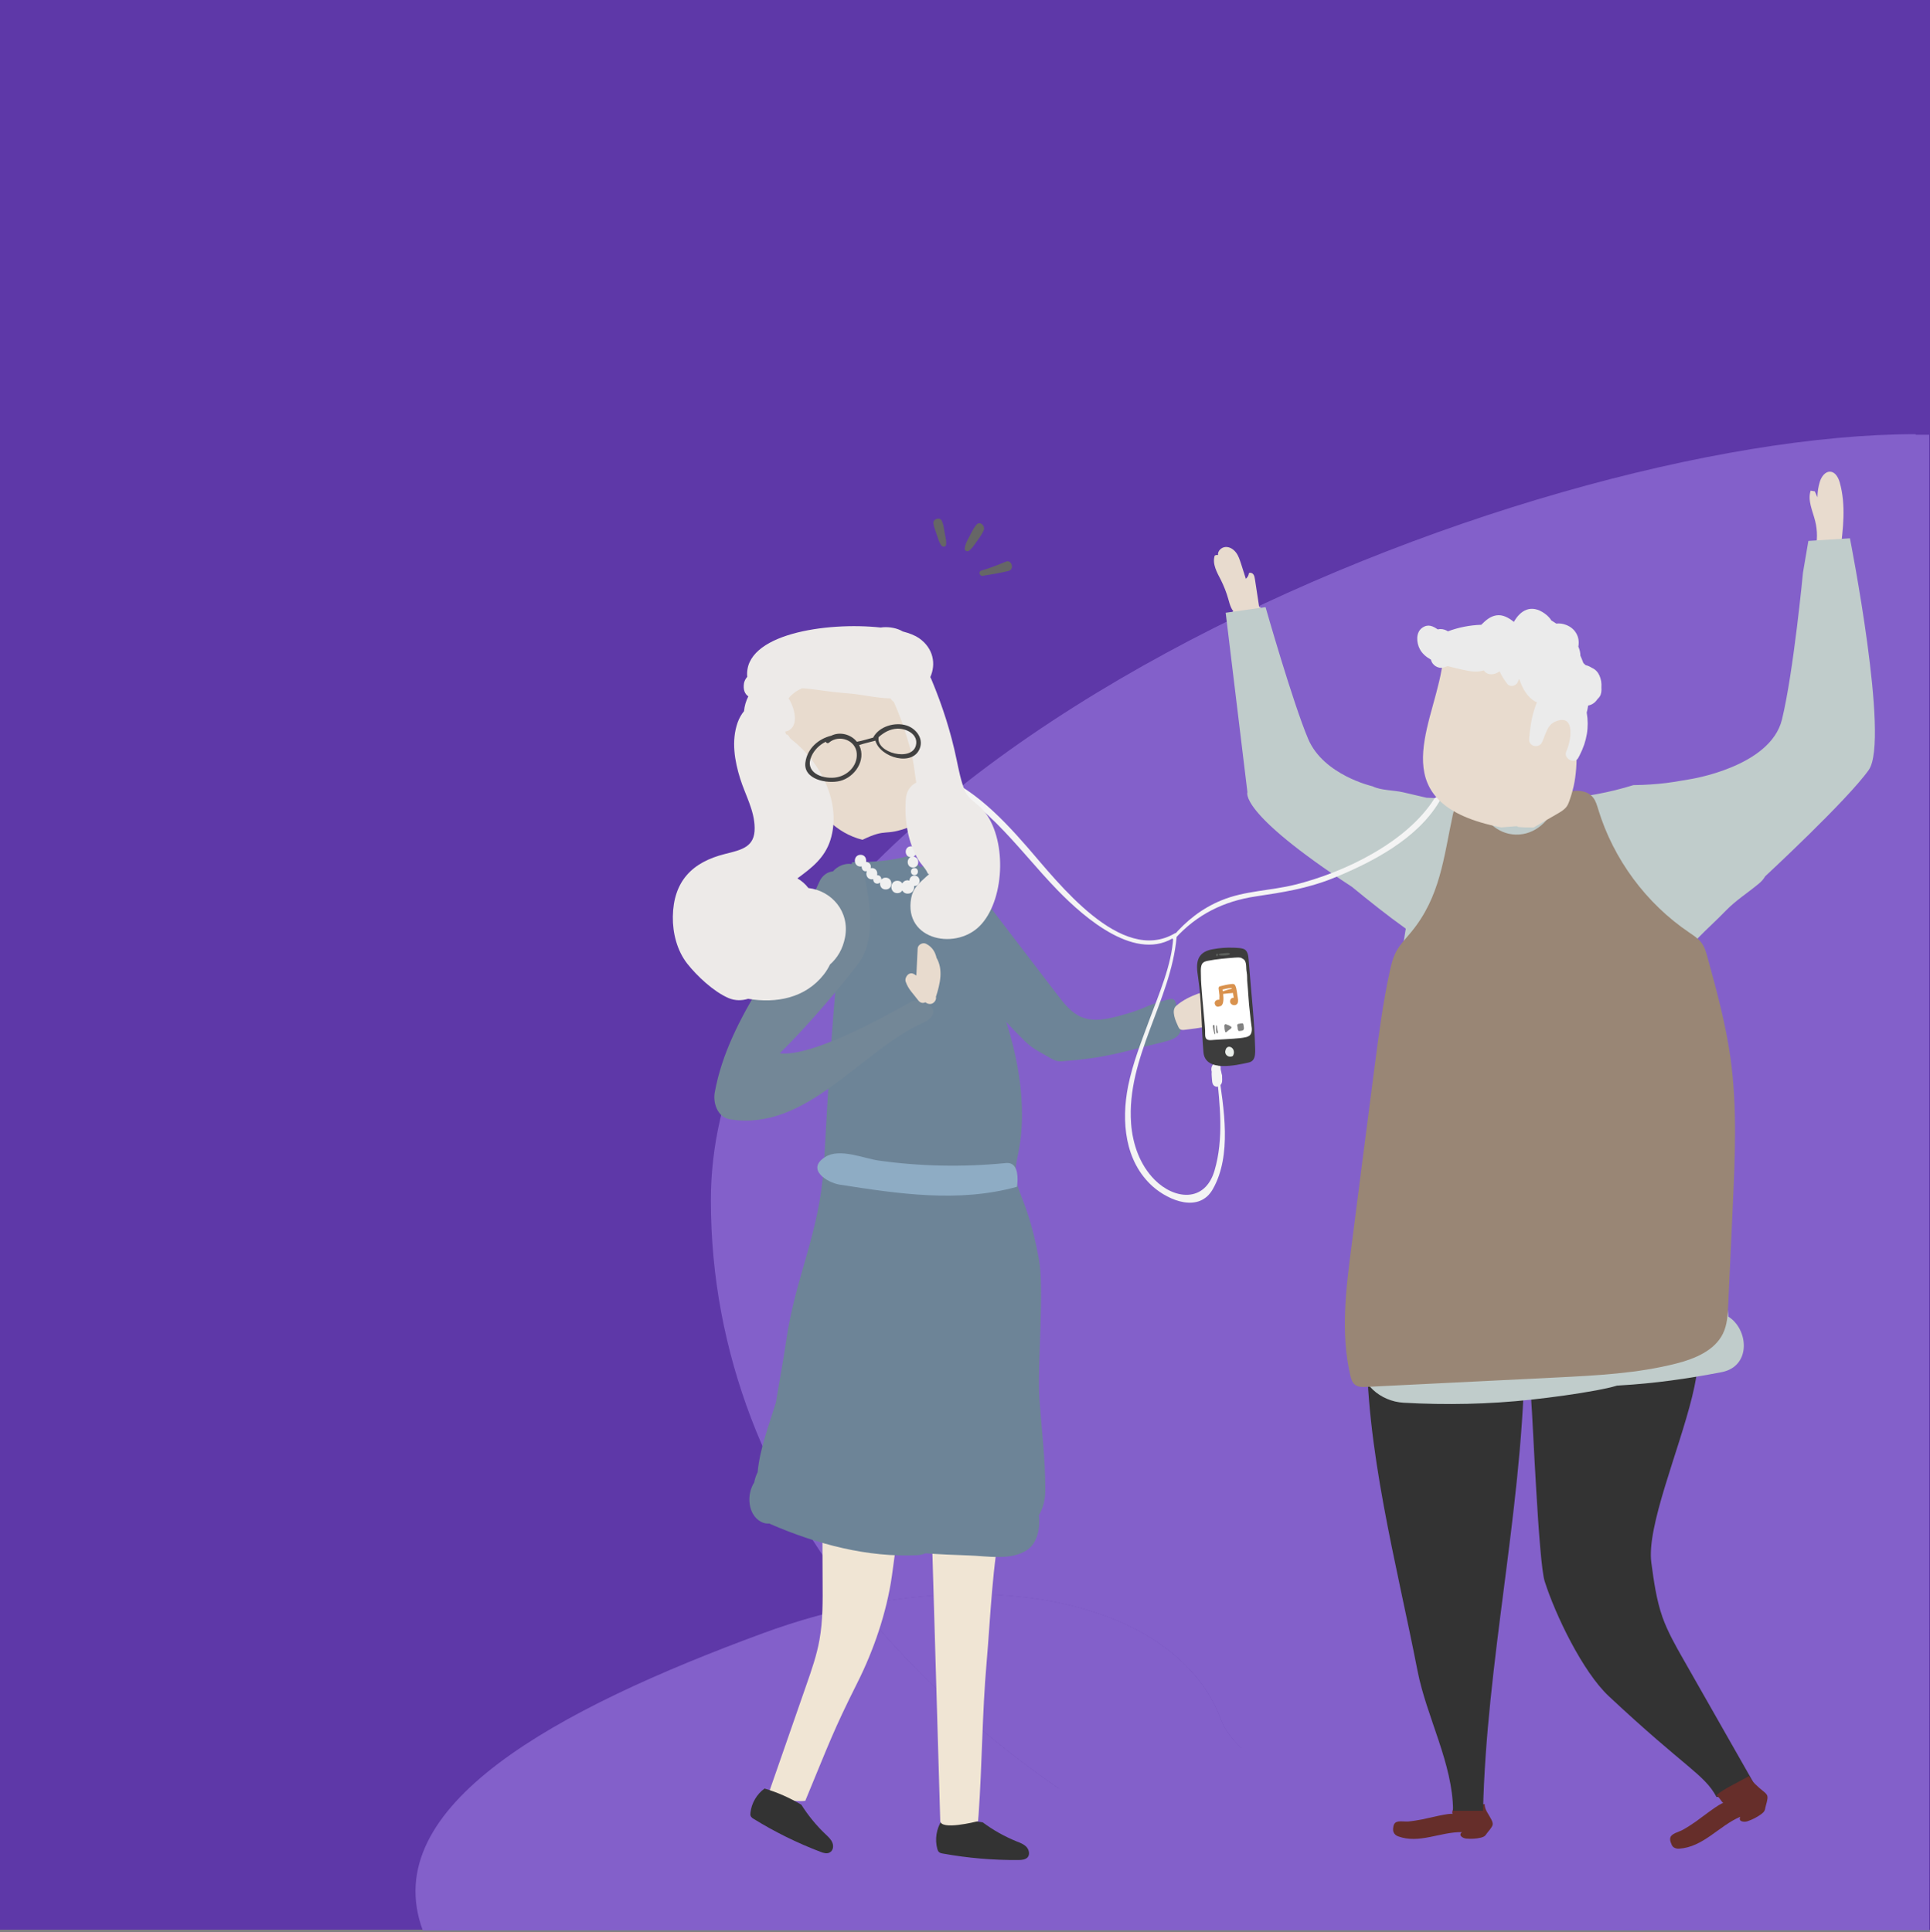 <svg width="720" height="721" viewBox="0 0 720 721" fill="none" xmlns="http://www.w3.org/2000/svg">
<rect x="0" y="0" width="720" height="721" fill="#808080" stroke="none"/>
<rect width="720" height="720" fill="#5E38A8"/>
<path d="M157.708 720.225H719.708V162.225H713.708L596.208 622.725L157.708 720.225Z" fill="#8360CA"/>
<path fill-rule="evenodd" clip-rule="evenodd" d="M514.804 681.76C490.297 670.415 461.177 656.935 455.605 641.888C441.135 602.806 384.493 586.315 320.816 599.111C367.327 656.842 437.918 702.097 509.643 719.725C576.003 713.901 549.877 697.995 514.804 681.76Z" fill="#8360CA"/>
<path d="M157.708 720.225L354.222 719.725C429.956 719.725 480.039 719.725 509.643 719.725C437.918 702.097 367.327 656.842 320.816 599.111C308.97 601.491 296.881 604.886 284.774 609.336C207.589 637.712 140.545 673.871 157.708 720.225Z" fill="#8360CA"/>
<path fill-rule="evenodd" clip-rule="evenodd" d="M320.816 599.111C367.327 656.842 437.918 702.097 509.643 719.725C576.003 713.901 549.877 697.995 514.804 681.76C490.297 670.415 461.177 656.935 455.605 641.888C441.135 602.806 384.493 586.315 320.816 599.111Z" fill="#8360CA"/>
<path d="M612.763 720.225C649.178 715.786 674.129 721.46 690.708 719.018C709.192 716.295 717.268 703.482 719.221 655.315C720.739 617.879 718.559 559.086 714.691 467.076C714.691 303.671 714.195 218.422 714.691 162C568.156 162 265.192 284.47 265.192 447.875C265.192 505.338 286.637 556.685 320.816 599.111C384.493 586.315 441.135 602.806 455.605 641.888C461.177 656.935 490.297 670.415 514.804 681.76C549.877 697.995 576.003 713.901 509.643 719.725C534.806 719.725 587.881 720.225 612.763 720.225Z" fill="#8360CA"/>
<path d="M690.708 719.018H719.708L719.221 655.315C717.268 703.482 709.192 716.295 690.708 719.018Z" fill="#8360CA"/>
<g clip-path="url(#clip0)">
<path d="M300.414 671.916C295.825 672.449 291.014 671.116 287.048 668.271C293.063 650.982 294.845 645.871 300.86 628.582C302.776 623.116 304.692 617.606 305.716 611.828C307.009 604.717 306.919 597.295 306.875 590.006C306.608 561.606 307.499 467.695 307.231 439.295C307.187 436.895 307.187 434.451 307.989 432.273C310.306 426.051 326.791 427.162 332.806 427.429C334.142 427.473 343.9 428.717 344.88 429.74C346.038 430.895 355.84 430.184 355.929 431.917C357.132 454.317 342.919 499.162 341.004 522.762C340.38 530.584 333.83 580.362 332.716 588.095C330.756 601.74 325.9 615.784 319.929 627.693C310.751 646.004 309.37 650.316 300.414 671.916Z" fill="#F0E5D4"/>
<path d="M355.083 324.273C360.474 326.94 364.35 331.873 368.004 336.629C376.87 348.184 385.692 359.74 394.558 371.295C397.098 374.584 399.815 378.051 403.647 379.562C408.325 381.429 413.583 380.14 418.395 378.806C428.018 376.184 426.147 375.517 435.771 372.895C436.484 372.717 437.33 372.54 437.91 372.984C438.311 373.251 438.444 373.74 438.622 374.184C439.603 377.029 441.652 383.473 439.87 385.873C438.578 387.606 436.306 388.229 434.167 388.762C417.771 392.717 412.781 394.762 395.939 396.006C393.444 396.184 391.885 394.717 387.429 392.273C385.514 391.251 383.82 389.917 382.261 388.406C372.905 379.206 364.395 369.117 356.776 358.451C353.033 353.206 349.514 347.784 346.172 342.229C343.766 338.184 339.578 332.229 340.692 327.162C342.117 321.073 350.85 322.229 355.083 324.273Z" fill="#6D8497"/>
<path d="M343.855 286.184C343.365 278.406 339.978 271.117 336.503 264.139C333.741 258.495 330.711 252.717 325.676 248.895C324.696 248.139 323.582 247.428 322.335 247.339C321.266 247.25 320.196 247.561 319.216 247.917C309.592 251.028 299.79 254.228 291.37 259.784C290.746 260.184 290.122 260.672 289.855 261.339C289.632 261.961 289.766 262.628 289.855 263.295C293.775 282.761 302.196 308.495 321.756 313.339C331.246 308.761 329.553 312.272 339.399 308.539C336.77 303.384 344.211 291.961 343.855 286.184Z" fill="#E8DBCE"/>
<path d="M382.929 689.116C381.949 688.094 380.568 687.561 379.276 687.072C374.776 685.249 370.499 682.849 366.622 679.961C361.543 679.116 356.419 678.894 351.296 679.294C349.335 682.361 348.711 686.272 349.647 689.783C349.781 690.227 349.914 690.672 350.226 690.983C350.627 691.383 351.207 691.516 351.786 691.605C361.098 693.294 370.543 694.094 379.989 694.005C381.236 694.005 382.617 693.872 383.419 692.938C384.266 691.872 383.865 690.138 382.929 689.116Z" fill="#333333"/>
<path d="M310.527 687.559C310.037 686.27 308.968 685.337 307.943 684.359C304.513 681.115 301.483 677.381 298.943 673.381C294.622 670.804 290.033 668.759 285.221 667.337C282.325 669.426 280.364 672.759 279.963 676.315C279.919 676.759 279.874 677.204 280.052 677.604C280.275 678.092 280.765 678.448 281.255 678.715C289.097 683.559 297.428 687.648 306.027 690.937C307.141 691.381 308.478 691.781 309.503 691.204C310.795 690.537 311.062 688.848 310.527 687.559Z" fill="#333333"/>
<path d="M382.082 481.296C382.127 478.985 382.082 476.674 381.993 474.407V474.363C381.637 463.651 380.166 453.029 378.83 442.363C377.983 435.785 377.048 428.94 373.706 423.385C365.82 428.896 356.82 432.229 347.597 433.385C347.553 433.563 347.508 433.74 347.419 433.963C346.884 435.296 346.572 436.718 346.35 438.185C348.087 456.896 344.345 478.185 344.345 494.318C344.345 504.451 343.498 514.451 342.295 524.363C342.562 524.318 342.785 524.318 343.053 524.274C346.617 538.896 347.107 554.496 347.553 569.829C348.622 606.318 349.691 642.805 350.761 679.339C350.761 683.072 363.993 679.739 364.884 679.516C364.929 678.761 364.973 678.005 365.062 677.25C366.399 658.45 366.399 639.25 368.048 620.45C369.562 602.94 370.142 583.963 373.751 566.807C375.221 559.829 375.31 554.051 375.399 546.94C375.488 538.229 376.558 529.607 377.761 521.029C379.454 507.785 381.815 494.629 382.082 481.296Z" fill="#F0E5D4"/>
<path d="M389.968 556.14C390.013 544.629 388.543 533.029 387.741 521.562C386.939 510.051 389.657 481.073 387.563 469.74C382.572 442.54 376.691 444.584 379.632 431.429C387.964 394.184 363.102 343.695 339.355 319.251C332.493 321.295 325.231 321.651 317.924 321.695C317.746 322.184 317.612 322.718 317.478 323.295C310.795 358.051 308.211 422.184 307.32 435.162C305.582 460.629 296.716 476.362 293.285 500.229C292.216 507.695 290.701 515.518 289.453 523.295C286.958 531.473 283.483 540.318 282.637 549.295C282.057 550.451 281.612 551.784 281.345 553.162C278.449 557.651 278.939 565.073 283.84 567.784C284.909 568.362 285.978 568.54 287.048 568.451C287.226 568.54 287.359 568.629 287.538 568.718C304.914 576.229 323.761 581.162 342.162 580.273C343.32 580.229 344.345 579.962 345.28 579.562C350.627 579.962 355.929 580.184 361.365 580.362C368.137 580.54 377.226 582.451 383.33 578.229C386.939 575.695 388.142 570.318 387.563 565.384C389.033 562.94 389.924 559.873 389.968 556.14Z" fill="#6D8497"/>
<path d="M339.934 373.74C329.686 379.473 303.087 394.362 290.879 393.029C302.954 381.073 314.226 367.295 320.018 359.784C326.701 351.118 324.652 337.295 322.647 327.384C321.355 320.94 314.136 321.162 310.75 325.118C308.656 325.34 306.74 326.584 305.582 329.162C293.998 355.651 271.899 378.54 266.642 407.607C265.929 411.562 267.666 416.895 272.345 417.651C300.949 422.229 320.731 392.362 344.256 381.651C353.746 377.295 343.632 371.651 339.934 373.74Z" fill="#738797"/>
<path d="M349.38 357.383C348.89 355.205 347.776 353.294 345.459 352.139C344.256 351.516 342.43 352.45 342.341 353.872C342.162 357.25 342.029 360.627 341.851 363.961C341.539 363.783 341.227 363.605 340.915 363.427C339.133 362.361 337.306 364.672 337.885 366.316C338.865 369.161 340.736 370.805 342.474 373.161C343.32 374.316 344.39 374.405 345.236 373.961C346.172 374.761 347.642 374.983 348.667 373.739C349.157 373.116 349.291 372.494 349.157 371.916C350.761 366.939 351.919 361.783 349.38 357.383Z" fill="#E8DBCE"/>
<path d="M375.265 209.562C372.236 210.806 369.251 212.006 366.132 212.895C364.84 213.25 365.419 215.073 366.666 214.85C369.874 214.317 373.082 213.828 376.246 213.028C378.563 212.45 377.404 208.673 375.265 209.562Z" fill="#666666"/>
<path d="M351.34 194.318C350.627 192.807 348.087 193.563 348.221 195.207C348.355 196.585 348.934 197.918 349.379 199.252C349.869 200.629 350.27 202.318 351.162 203.518C351.607 204.096 352.81 204.229 352.944 203.252C353.122 201.829 352.721 200.363 352.454 198.985C352.186 197.385 352.008 195.741 351.34 194.318Z" fill="#666666"/>
<path d="M364.216 195.828C363.102 197.206 362.345 198.806 361.543 200.361C360.83 201.739 360.028 203.117 359.894 204.717C359.805 205.472 360.785 205.917 361.365 205.561C362.523 204.806 363.236 203.65 364.038 202.539C365.063 201.028 366.266 199.561 366.978 197.872C367.647 196.184 365.553 194.228 364.216 195.828Z" fill="#666666"/>
<path d="M519.712 682.226C519.756 681.648 519.846 681.026 520.157 680.537C520.959 679.071 523.766 679.737 525.237 679.648C527.108 679.471 528.935 679.159 530.806 678.804C531.964 678.582 541.588 676.182 541.9 676.893C541.41 675.826 542.435 674.671 542.747 673.293C546.044 672.226 549.875 673.604 553.885 673.159C553.796 675.115 555.266 676.804 556.113 678.448C556.514 679.204 557.004 680.048 556.826 680.893C556.603 681.915 555.177 683.337 554.598 684.182C554.375 684.493 554.152 684.848 553.841 685.071C553.44 685.382 552.95 685.515 552.504 685.648C550.722 686.093 548.806 686.182 546.935 686.004C545.91 685.915 543.816 684.893 545.375 683.604C537.311 683.471 529.425 688.093 521.539 685.16C520.826 684.893 520.157 684.36 519.89 683.648C519.667 683.115 519.667 682.671 519.712 682.226Z" fill="#662E2A"/>
<path d="M509.865 499.295C509.865 498.006 521.226 498.628 521.761 499.828C530.85 500.05 539.939 500.318 548.984 500.54C551.033 500.584 553.261 500.717 554.865 502.006C557.048 503.784 568.81 507.251 568.721 510.051C567.474 565.34 554.553 620.362 553.261 675.649C549.518 675.649 545.82 675.649 542.078 675.649C541.989 657.96 532.187 640.715 528.801 623.337C520.959 583.117 509.286 540.318 509.865 499.295Z" fill="#333333"/>
<path d="M581.775 493.384C582.711 492.317 584.27 492.051 585.696 491.829C592.157 490.895 600.221 490.629 603.562 496.184C604.721 498.14 603.34 503.74 605.345 502.673C663.756 471.606 612.473 556.229 616.038 583.029C616.973 589.917 617.909 596.895 620.226 603.473C622.142 608.806 624.949 613.784 627.756 618.717C636.622 634.316 645.488 649.916 654.355 665.471C650.434 668.627 645.444 670.449 640.364 670.493C635.686 661.871 629.137 660.005 600.132 632.849C590.464 623.782 580.261 602.629 576.251 590.006C573.978 582.851 571.84 529.651 571.216 522.184C569.478 500.94 568.944 515.029 567.251 493.784C567.117 492.184 580.706 494.629 581.775 493.384Z" fill="#333333"/>
<path d="M677.166 194.406C676.231 190.628 674.27 186.762 675.473 183.073C676.008 183.162 676.498 183.251 677.033 183.34C677.345 184.095 677.701 184.806 678.013 185.562C678.013 183.606 678.325 181.606 678.904 179.74C679.483 177.917 680.864 175.873 682.825 176.006C684.741 176.14 685.81 178.228 686.345 180.051C688.706 188.495 687.592 197.428 686.478 206.14C683.36 206.317 680.196 206.006 677.166 205.251C678.058 201.695 678.058 197.962 677.166 194.406Z" fill="#E8DBCE"/>
<path d="M619.647 342.229C605.701 349.029 587.033 309.473 604.676 301.384C620.671 294.051 647.449 293.207 661.751 281.873C668.612 276.451 672.845 268.673 673.602 259.296C675.117 240.673 676.186 222.007 676.765 203.384C680.775 203.207 684.785 203.029 688.751 202.851C690.978 225.962 693.206 249.118 695.434 272.229C695.879 276.673 696.28 281.296 695.033 285.696C693.83 289.918 691.201 293.429 688.439 296.673C670.394 317.918 641.835 331.384 619.647 342.229Z" fill="#E8DBCE"/>
<path d="M623.078 685.915C623.256 684.138 626.286 683.56 627.667 682.804C629.449 681.826 631.143 680.715 632.791 679.56C633.816 678.849 642.281 672.271 642.905 672.804C641.969 671.96 641.791 670.982 640.276 669.871C643.083 667.382 648.786 664.849 652.529 662.671C653.331 664.626 656.048 666.893 657.563 668.138C658.276 668.715 659.167 669.338 659.346 670.226C659.568 671.338 658.811 673.338 658.588 674.449C658.499 674.849 658.454 675.293 658.232 675.649C658.009 676.138 657.563 676.449 657.162 676.804C655.558 678.004 653.732 678.938 651.86 679.56C650.836 679.915 648.296 679.826 649.232 677.871C641.256 681.249 635.464 689.204 626.375 689.782C625.529 689.827 624.638 689.604 624.058 688.982C623.747 688.626 623.524 688.182 623.39 687.693C623.167 687.16 622.989 686.538 623.078 685.915Z" fill="#662E2A"/>
<path d="M453.147 207.34C453.503 207.073 453.993 207.029 454.394 207.118C454.171 205.607 455.642 204.185 457.201 204.096C458.761 204.007 460.186 204.94 461.122 206.185C462.058 207.429 462.503 208.896 462.993 210.362C463.572 212.229 464.196 214.096 464.775 215.962C465.399 215.429 465.845 214.673 465.934 213.829C466.468 213.518 467.226 213.829 467.582 214.318C467.939 214.807 468.072 215.473 468.161 216.096C468.741 219.873 469.32 223.651 469.899 227.474C468.473 228.14 467.137 228.94 465.666 229.34C464.196 229.785 462.459 229.785 461.166 228.985C459.34 227.874 458.805 225.562 458.226 223.518C457.558 221.118 456.622 218.762 455.508 216.496C454.038 213.651 452.166 210.451 453.147 207.34Z" fill="#E8DBCE"/>
<path d="M470.121 226.449C474.131 242.671 478.542 258.805 483.354 274.849C485.76 282.894 490.839 288.938 497.745 292.449C512.136 299.738 527.552 301.249 542.612 304.76C559.23 308.627 555.889 325.56 542.522 328.094C521.092 332.183 497.121 325.56 477.651 310.271C474.711 307.96 471.815 305.338 469.988 301.871C468.117 298.271 467.582 294.138 467.136 290.183C464.686 269.516 462.235 248.849 459.829 228.183C463.171 227.605 466.646 227.027 470.121 226.449Z" fill="#E8DBCE"/>
<path d="M504.34 330.895C510.845 336.228 517.528 341.561 524.434 346.495C515.791 399.472 509.018 453.383 507.325 507.117C507.058 516.317 515.033 522.895 523.632 523.383C539.538 524.272 555.4 523.961 571.261 522.228C579.37 521.339 587.523 520.228 595.543 518.761C598.35 518.228 600.934 517.695 603.296 516.983C603.563 516.983 603.83 516.983 604.098 516.939C617.241 516.183 629.449 514.45 642.325 511.961C653.375 509.783 652.35 496.006 644.776 491.25C644.687 488.317 643.974 485.339 642.548 482.45C643.929 451.872 644.553 421.339 640.142 391.028C640.008 387.428 639.741 383.872 639.34 380.317C638.226 370.094 636.043 360.05 633.281 350.183C636.711 346.628 640.365 343.383 643.796 339.828C647.672 335.828 652.083 333.117 656.315 329.561C657.251 328.761 658.008 327.872 658.499 326.983C658.499 326.983 689.33 298.406 697.173 287.25C705.014 276.05 690.132 200.85 690.132 200.85L674.627 201.828L672.622 213.606C672.622 213.606 669.102 250.717 664.781 268.45C660.459 286.228 630.34 290.761 630.34 290.761C628.424 291.072 626.508 291.428 624.504 291.739C620.672 292.361 616.751 292.672 612.875 292.85C611.716 292.895 610.513 292.895 609.355 292.939C591.4 298.494 572.464 299.872 554.197 295.917C553.617 296.539 553.083 297.161 552.593 297.828C551.345 297.428 549.964 297.25 548.36 297.428C543.058 297.961 537.622 297.917 532.187 297.65C529.246 296.983 526.35 296.317 523.409 295.606C519.979 294.806 515.122 294.939 512.048 293.383C512.048 293.383 493.781 289.25 488.033 275.739C482.286 262.183 472.127 226.539 472.127 226.539L457.246 228.628L465.355 295.517C465.533 295.428 460.989 302.539 504.34 330.895Z" fill="#C0CCCB"/>
<path d="M526.439 347.784C524.389 350.273 522.028 352.628 520.602 355.517C519.577 357.606 518.998 359.917 518.508 362.184C515.879 374.184 514.32 386.406 512.716 398.628C509.865 420.673 507.013 442.717 504.206 464.762C502.112 480.85 500.063 497.339 503.716 513.117C504.028 514.406 504.384 515.784 505.454 516.628C506.657 517.606 508.305 517.562 509.865 517.473C533.478 516.317 557.137 515.117 580.751 513.962C595.721 513.206 610.825 512.45 625.305 508.762C632.256 506.984 639.652 503.962 642.77 497.562C644.374 494.273 644.553 490.495 644.731 486.806C645.31 474.584 645.845 462.406 646.424 450.184C647.27 431.695 648.117 413.073 645.577 394.762C643.795 382.095 640.454 369.739 637.068 357.428C636.533 355.428 635.954 353.339 634.662 351.65C633.503 350.139 631.81 349.073 630.206 347.962C614.077 337.073 601.869 320.539 596.211 301.917C595.766 300.45 595.32 298.895 594.384 297.65C591.31 293.695 585.117 295.028 580.394 296.717C580.394 303.606 574.914 310.05 568.142 311.206C560.79 312.45 554.82 307.784 551.835 301.517C548.27 294.006 543.726 296.05 541.988 304.006C538.558 319.873 537.355 334.584 526.439 347.784Z" fill="#998675"/>
<path d="M330.399 327.474C329.686 327.474 329.152 327.74 328.795 328.185C328.84 327.385 328.305 326.54 327.28 326.54C327.236 326.54 327.236 326.54 327.191 326.54C327.503 325.34 326.835 323.874 325.231 323.874C325.053 323.874 324.963 323.918 324.785 323.963C325.142 323.029 324.607 321.785 323.226 321.607C323.181 321.607 323.137 321.607 323.137 321.607C323.137 321.607 323.137 321.607 323.092 321.607C323.315 320.363 322.647 318.94 321.043 318.94C318.191 318.94 318.191 323.34 321.043 323.34C321.221 323.34 321.31 323.296 321.444 323.252C321.399 324.229 321.978 325.252 323.137 325.074C323.181 325.074 323.226 325.074 323.226 325.074C323.27 325.074 323.315 325.029 323.404 325.029C322.825 326.274 323.449 328.096 325.231 328.096C325.454 328.096 325.587 328.052 325.765 328.007C325.721 328.852 326.211 329.696 327.28 329.696C327.726 329.696 328.082 329.518 328.35 329.252C328.127 330.496 328.795 331.874 330.399 331.874C333.251 331.918 333.251 327.474 330.399 327.474Z" fill="#F0F0F0"/>
<path d="M341.137 326.718C339.89 326.718 339.311 327.652 339.266 328.585C339.043 328.54 338.865 328.452 338.642 328.452C337.617 328.452 336.994 328.94 336.593 329.607C336.236 329.029 335.657 328.629 334.766 328.629C331.781 328.629 331.781 333.252 334.766 333.252C335.657 333.252 336.236 332.852 336.593 332.274C336.994 332.94 337.617 333.429 338.642 333.429C340.424 333.429 341.182 331.874 341.004 330.54C341.048 330.54 341.093 330.585 341.137 330.585C343.677 330.585 343.677 326.718 341.137 326.718Z" fill="#F0F0F0"/>
<path d="M341.137 326.54C342.874 326.54 342.874 323.874 341.137 323.874C339.399 323.829 339.399 326.54 341.137 326.54Z" fill="#F0F0F0"/>
<path d="M339.667 319.828C338.018 320.672 338.33 323.694 340.603 323.694C343.142 323.694 343.231 319.872 340.781 319.65C342.429 318.805 342.117 315.783 339.845 315.783C337.305 315.783 337.216 319.605 339.667 319.828Z" fill="#F0F0F0"/>
<path d="M447.043 370.717C447.622 370.495 448.38 370.317 448.825 370.717C449.003 370.895 449.137 371.161 449.315 371.339C449.984 372.05 451.187 371.739 452.122 371.472C453.682 370.984 455.286 370.717 456.89 370.717C457.513 370.717 458.182 370.717 458.761 371.028C459.919 371.561 460.454 372.939 460.81 374.184C461.301 375.828 461.702 377.739 460.81 379.206C460.053 380.406 458.583 380.984 457.246 381.428C452.345 382.939 447.221 383.606 442.098 384.228C441.429 384.317 440.716 384.361 440.226 384.006C439.914 383.784 439.736 383.428 439.558 383.072C438.622 381.072 436.796 377.072 438.756 375.339C441.028 373.25 444.147 371.784 447.043 370.717Z" fill="#E8DBCE"/>
<path d="M535.082 298.006C524.701 314.406 501.399 325.562 483.087 330.095C473.998 332.362 464.419 332.317 455.686 335.917C448.424 338.895 442.498 343.562 437.464 349.517C436.974 350.095 437.775 350.895 438.266 350.317C446.464 341.206 456.533 336.228 468.563 334.45C478.409 332.984 487.721 331.517 497.033 327.784C511.736 321.828 528.622 313.117 536.954 299.073C537.622 297.917 535.84 296.85 535.082 298.006Z" fill="#F4F4F4"/>
<path d="M438.311 348.228C418.216 360.094 394.736 329.25 383.419 316.272C372.459 303.694 360.518 291.472 343.989 286.894C342.652 286.539 342.073 288.583 343.41 288.983C366.177 295.828 378.964 316.183 394.692 332.317C404.538 342.405 424.142 359.694 438.89 349.205C439.469 348.805 438.934 347.872 438.311 348.228Z" fill="#F4F4F4"/>
<path d="M366.845 302.317C364.617 299.739 361.365 298.317 359.984 295.117C358.513 291.694 357.622 287.028 356.865 283.428C354.726 273.117 351.608 263.428 347.553 253.694C347.375 253.339 347.241 252.983 347.063 252.628C349.202 247.828 348.31 241.917 342.83 238.094C341.405 237.117 339.355 236.272 336.771 235.606C334.81 234.406 331.959 233.828 329.286 234.05C329.018 234.094 328.751 234.139 328.484 234.139C308.434 231.961 277.291 236.539 278.761 252.539C278.137 253.25 277.736 254.006 277.558 254.85C277.157 257.339 277.825 258.894 279.162 259.828C278.271 261.561 277.736 263.428 277.558 265.339C276.578 266.539 275.776 267.917 275.152 269.65C272.791 276.45 274.038 283.872 276.132 290.539C278.048 296.672 281.434 302.317 281.523 308.85C281.657 316.094 276.667 317.072 270.474 318.628C258.177 321.694 251.226 328.806 251.003 342.006C250.914 348.094 252.563 354.672 256.35 359.517C260.048 364.228 266.286 370.05 271.81 372.406C274.216 373.428 276.8 373.383 279.073 372.672C289.543 374.45 300.414 372.45 307.365 363.561C308.256 362.406 309.013 361.161 309.637 359.872C312.355 357.472 314.405 354.139 315.251 349.739C317.078 340.139 310.261 332.361 301.573 331.339C300.459 329.872 299.078 328.672 297.474 327.739C302.82 323.828 307.632 320.139 309.771 313.472C314.137 299.65 306.117 284.272 295.291 275.917C294.088 274.983 294.444 274.183 293.196 273.961C293.107 273.65 293.018 273.294 292.929 272.983C298.187 271.917 296.895 264.85 294.177 260.539C295.558 258.85 297.251 257.694 299.167 256.806C301.306 256.894 303.444 257.206 304.87 257.383C308.791 257.961 312.533 258.406 316.543 258.717C321.622 259.117 326.969 260.494 332.182 260.583C332.315 260.761 332.449 260.894 332.538 261.072C332.806 261.428 333.117 261.694 333.429 261.872C335.969 267.517 337.885 273.294 339.578 279.294C340.781 283.561 341.182 287.783 341.806 292.006C339.711 293.028 338.108 295.072 337.885 298.406C337.395 305.961 338.642 314.183 342.563 320.761C343.543 322.406 345.236 323.917 345.994 325.65C346.172 326.094 346.439 326.183 346.662 326.183C346.395 326.361 345.994 326.672 345.325 327.294C342.741 329.65 340.647 331.383 339.934 335.028C336.949 351.028 357.4 354.983 366.266 344.672C375.043 334.628 375.533 312.45 366.845 302.317Z" fill="#EDEAE8"/>
<path d="M338.152 270.674C333.874 269.34 328.127 270.984 325.855 274.984C325.81 275.073 325.81 275.118 325.765 275.207C323.761 275.74 321.711 276.407 319.662 276.762C317.434 273.962 313.29 272.896 310.127 274.496C305.315 275.652 301.171 279.251 300.459 284.451C299.567 290.851 308.612 292.584 313.379 291.384C318.86 290.007 323.181 283.696 320.597 278.184C320.553 278.14 320.508 278.096 320.508 278.007C322.468 277.34 324.563 276.896 326.567 276.362C328.394 282.762 340.78 286.229 343.231 278.984C344.478 275.296 341.582 271.74 338.152 270.674ZM311.419 290.14C306.384 290.673 300.058 288.051 302.731 282.14C303.8 279.784 305.716 277.918 308.033 276.762C308.211 277.207 308.79 277.518 309.28 277.073C312.934 273.962 319.261 276.051 319.617 281.118C319.973 285.873 315.964 289.651 311.419 290.14ZM341.671 278.184C340.067 284.273 326.746 280.94 327.77 275.073V275.029C329.775 273.296 331.914 272.007 334.765 271.874C338.285 271.785 342.741 274.096 341.671 278.184Z" fill="#414141"/>
<path d="M582.221 249.16C586.008 255.294 586.855 262.76 587.478 269.96C588.28 278.894 588.904 288.049 586.186 296.627C584.181 302.938 584.939 301.116 572.152 308.76C560.033 308.716 572.107 307.738 560.033 308.716C515.835 300.094 533.924 272.316 537.8 249.827C537.934 249.072 538.067 248.316 538.602 247.738C539.181 247.116 540.028 246.894 540.874 246.716C552.236 244.227 564.043 244.849 575.627 245.472C576.874 245.516 578.122 245.605 579.236 246.138C580.528 246.76 581.464 247.96 582.221 249.16Z" fill="#E8DBCE"/>
<path d="M530.582 234.229C532.81 232.673 534.592 233.651 536.374 234.851C536.642 234.806 536.909 234.718 537.221 234.718C538.335 234.673 539.315 235.029 540.162 235.562C544.082 234.095 548.36 233.251 552.592 233.118C554.241 231.473 555.889 229.962 558.251 229.606C560.523 229.251 562.751 230.406 564.756 232.051C567.162 227.74 571.216 225.251 576.34 228.984C577.498 229.829 578.256 230.673 578.746 231.518C579.37 231.873 579.949 232.273 580.573 232.673C581.776 232.54 582.978 232.673 584.226 233.162C587.701 234.451 589.483 237.74 588.815 241.251C589.305 242.362 589.573 243.518 589.573 244.629C589.974 245.518 590.33 246.451 590.686 247.384C590.998 247.651 591.266 247.918 591.533 248.184C592.379 248.362 593.137 248.718 593.894 249.206C596.478 250.273 597.637 253.429 597.414 256.451C597.503 257.74 597.37 258.984 596.835 259.829C596.568 260.229 596.3 260.54 595.988 260.806C595.186 262.051 593.983 262.984 592.469 263.251C592.335 264.14 592.157 265.029 591.934 265.873C592.87 271.251 592.023 276.495 589.305 281.784C589.261 281.918 589.216 282.051 589.127 282.184C589.127 282.184 589.127 282.184 589.082 282.184C588.993 282.406 588.904 282.584 588.771 282.806C587.389 285.295 583.112 282.984 584.315 280.362C586.053 276.629 587.746 266.851 581.107 268.895C577.231 270.095 577.008 273.073 575.315 276.851C574.157 279.429 570.191 278.584 570.459 275.695C570.771 271.829 571.261 268.051 572.508 264.362C572.82 263.518 573.087 262.718 573.355 261.962C573.087 261.918 572.865 261.829 572.597 261.695C569.657 259.962 568.008 256.895 566.85 253.562C566.761 253.518 566.716 253.473 566.627 253.429C566.493 253.784 566.36 254.095 566.226 254.451C565.558 256.006 563.33 256.54 562.216 255.073C561.013 253.473 560.122 252.051 559.454 250.495C557.404 251.918 554.909 252.14 553.528 250.14C550.988 250.94 548.538 250.54 545.419 249.829C543.904 249.473 542.033 249.073 540.073 248.54C539.582 248.718 539.048 248.895 538.558 249.029C536.419 249.695 534.147 248.006 533.835 246.14C532.008 245.118 530.493 243.829 529.647 242.14C528.444 239.873 528.043 236.006 530.582 234.229Z" fill="#EBEBEB"/>
<path d="M454.572 399.918C454.528 399.473 453.77 399.562 453.815 400.007C455.107 412.051 456.577 424.896 453.102 436.718C449.538 448.851 438.132 447.607 430.78 440.229C425.211 434.629 422.538 426.896 421.959 419.162C420.176 394.585 436.795 373.429 438.934 349.74C439.023 348.94 437.731 348.94 437.686 349.74C437.196 359.829 432.251 371.162 428.775 380.54C425.79 388.673 422.538 396.762 420.845 405.296C418.26 418.318 419.553 433.34 430.067 442.718C436.216 448.14 447.444 452.585 452.478 443.651C459.652 430.985 456.533 413.473 454.572 399.918Z" fill="#F4F4F4"/>
<path d="M455.865 401.072C455.821 400.939 455.776 400.761 455.732 400.628C455.643 400.139 455.554 399.65 455.42 399.206C455.375 398.939 455.331 398.628 455.375 398.361C455.464 397.828 455.019 397.428 454.529 397.561C454.44 397.472 454.395 397.384 454.306 397.339C452.568 395.961 451.588 398.228 451.989 399.695C451.989 399.695 452.034 399.695 452.034 399.739C451.989 400.495 451.989 401.25 452.078 402.006C452.167 402.895 452.123 404.317 452.791 404.984C454.039 406.184 455.776 405.028 455.91 403.561C455.955 403.072 455.955 402.45 455.91 401.739C455.91 401.517 455.955 401.295 455.865 401.072Z" fill="#F4F4F4"/>
<path d="M446.954 364.627C446.598 362.272 446.241 359.694 447.132 357.65C448.157 355.294 450.518 354.494 452.657 354.139C455.107 353.694 457.603 353.516 460.098 353.605C461.167 353.65 463.662 353.65 464.553 354.405C465.845 355.516 465.756 357.65 465.934 359.561C466.825 371.161 467.984 380.805 468.251 391.427C468.296 392.894 468.251 394.583 467.405 395.561C466.87 396.183 466.112 396.405 465.4 396.539C461.479 397.383 449.627 400.227 448.959 392.627C448.157 383.25 448.335 374.005 446.954 364.627Z" fill="#3D3D3D"/>
<path d="M447.978 362.272C447.978 361.384 448.023 360.406 448.424 359.695C448.914 358.895 449.805 358.628 450.607 358.495C453.949 357.828 457.379 357.561 460.765 357.295C461.3 357.25 462.681 357.161 463.171 357.472C463.483 357.65 464.107 357.961 464.33 358.317C465.132 359.561 464.775 361.161 465.087 362.717C465.355 364.095 465.176 365.517 465.355 366.895C465.533 368.406 465.577 369.917 465.711 371.472C465.845 373.739 466.067 375.961 466.335 378.228C466.513 379.828 466.647 381.472 466.914 383.073C467.048 383.828 467.048 384.628 466.825 385.339C466.513 386.317 465.8 386.717 464.998 386.939C463.394 387.339 461.746 387.428 460.142 387.561C457.736 387.695 455.285 387.873 452.879 388.006C452.033 388.05 450.251 388.45 449.761 387.161C449.493 386.45 449.627 385.295 449.582 384.539C449.538 383.517 449.449 382.45 449.36 381.428C449.048 377.339 448.558 373.25 448.29 369.161C448.067 366.806 447.978 364.539 447.978 362.272Z" fill="white"/>
<path d="M458.36 355.605C458.092 355.561 457.78 355.605 457.513 355.605C456.845 355.65 456.221 355.739 455.553 355.783C455.196 355.827 454.706 355.916 454.662 356.094C454.617 356.183 454.751 356.316 454.884 356.361C455.463 356.627 458.716 356.539 458.85 355.916C458.85 355.783 458.627 355.65 458.36 355.605Z" fill="#5E625E"/>
<path d="M454.305 355.961C454.216 355.828 454.038 355.828 453.904 355.872C453.77 355.961 453.681 356.139 453.681 356.272C453.681 356.406 453.681 356.495 453.726 356.583C453.86 356.761 454.127 356.806 454.261 356.628C454.394 356.45 454.439 356.183 454.35 356.006L454.305 355.961Z" fill="#5E625E"/>
<path d="M457.647 390.94C457.335 391.251 457.201 391.696 457.112 392.14C457.067 392.362 457.067 392.584 457.112 392.807C457.201 393.34 457.558 393.784 458.048 394.051C458.493 394.273 459.028 394.318 459.473 394.185C459.607 394.14 459.741 394.096 459.83 394.051C459.963 393.962 460.053 393.829 460.097 393.651C460.364 393.073 460.409 392.407 460.186 391.829C459.83 390.762 458.449 390.096 457.647 390.94Z" fill="#EBEFEB"/>
<path d="M461.702 371.874C461.479 370.585 461.39 368.94 460.855 367.785C460.543 367.118 460.098 367.074 459.429 367.163C457.959 367.296 456.489 367.652 455.107 368.007C454.707 368.096 454.573 368.496 454.617 368.896C454.751 369.74 454.84 370.629 454.929 371.474C454.929 371.74 454.885 372.407 454.885 373.029C454.751 372.985 454.617 372.985 454.528 373.029C453.637 372.985 452.746 373.874 453.325 374.94C453.726 375.696 454.439 375.74 454.974 375.474C456.533 375.385 456.533 372.807 456.31 370.852C457.513 370.674 458.716 370.629 459.875 370.496C459.919 370.496 459.964 370.496 459.964 370.452C460.008 370.674 460.008 370.896 460.053 371.074C460.098 371.429 460.187 371.74 460.231 372.096C460.231 372.14 460.231 372.185 460.276 372.274C459.652 372.229 458.984 372.629 458.895 373.474C458.761 374.985 460.855 375.652 461.657 374.407C462.058 373.607 461.835 372.674 461.702 371.874ZM456.177 369.874C456.132 369.652 456.132 369.385 456.088 369.207C456.578 369.118 457.023 368.985 457.513 368.896C457.87 368.852 458.182 368.763 458.538 368.718C459.028 368.674 459.34 368.496 459.652 368.896C458.405 369.118 457.291 369.518 456.177 369.874Z" fill="#D9924E"/>
<path d="M457.246 382.14C457.068 382.095 456.889 382.273 456.845 382.451C456.8 382.495 456.756 382.54 456.756 382.584C456.756 383.384 456.845 384.184 457.068 384.984C457.112 385.206 457.424 385.206 457.558 385.073C457.87 384.762 458.226 384.495 458.582 384.229C458.894 384.051 459.162 383.873 459.384 383.562C459.518 383.384 459.473 383.162 459.251 383.073C458.672 382.629 458.003 382.362 457.246 382.14Z" fill="#828282"/>
<path d="M453.681 382.717C453.636 383.561 453.636 384.406 453.77 385.25C453.859 385.694 454.527 385.561 454.394 385.117C454.171 384.361 454.037 383.561 453.993 382.761C453.993 382.539 453.681 382.539 453.681 382.717Z" fill="#828282"/>
<path d="M452.434 382.805C452.523 383.827 452.79 384.76 453.058 385.738C453.102 385.916 453.369 385.827 453.369 385.649C453.147 384.716 453.147 383.694 453.102 382.716C453.102 382.316 452.434 382.405 452.434 382.805Z" fill="#828282"/>
<path d="M463.929 382.628C463.885 382.228 463.84 381.783 463.35 381.828C463.038 381.828 462.726 381.917 462.415 381.961C462.236 382.006 461.969 382.006 461.791 382.094C461.39 382.361 461.613 382.983 461.702 383.339C461.702 383.339 461.702 383.339 461.702 383.383C461.702 383.65 461.746 383.872 461.791 384.139C461.924 384.672 462.103 384.761 462.637 384.672C463.038 384.628 463.707 384.583 463.929 384.183C464.197 383.783 463.974 383.028 463.929 382.628Z" fill="#828282"/>
<path d="M374.73 434.006C375.443 433.918 376.201 433.873 376.914 434.095C379.765 434.984 379.855 439.473 379.409 442.806C357.666 448.851 335.121 445.429 313.201 442.006C308.745 441.295 300.548 436.362 307.765 431.74C313.201 428.229 322.112 432.229 327.815 433.029C343.319 435.206 359.092 435.518 374.73 434.006Z" fill="#8EACC4"/>
</g>
<defs>
<clipPath id="clip0">
<rect width="450" height="520" fill="white" transform="translate(251 176)"/>
</clipPath>
</defs>
</svg>
